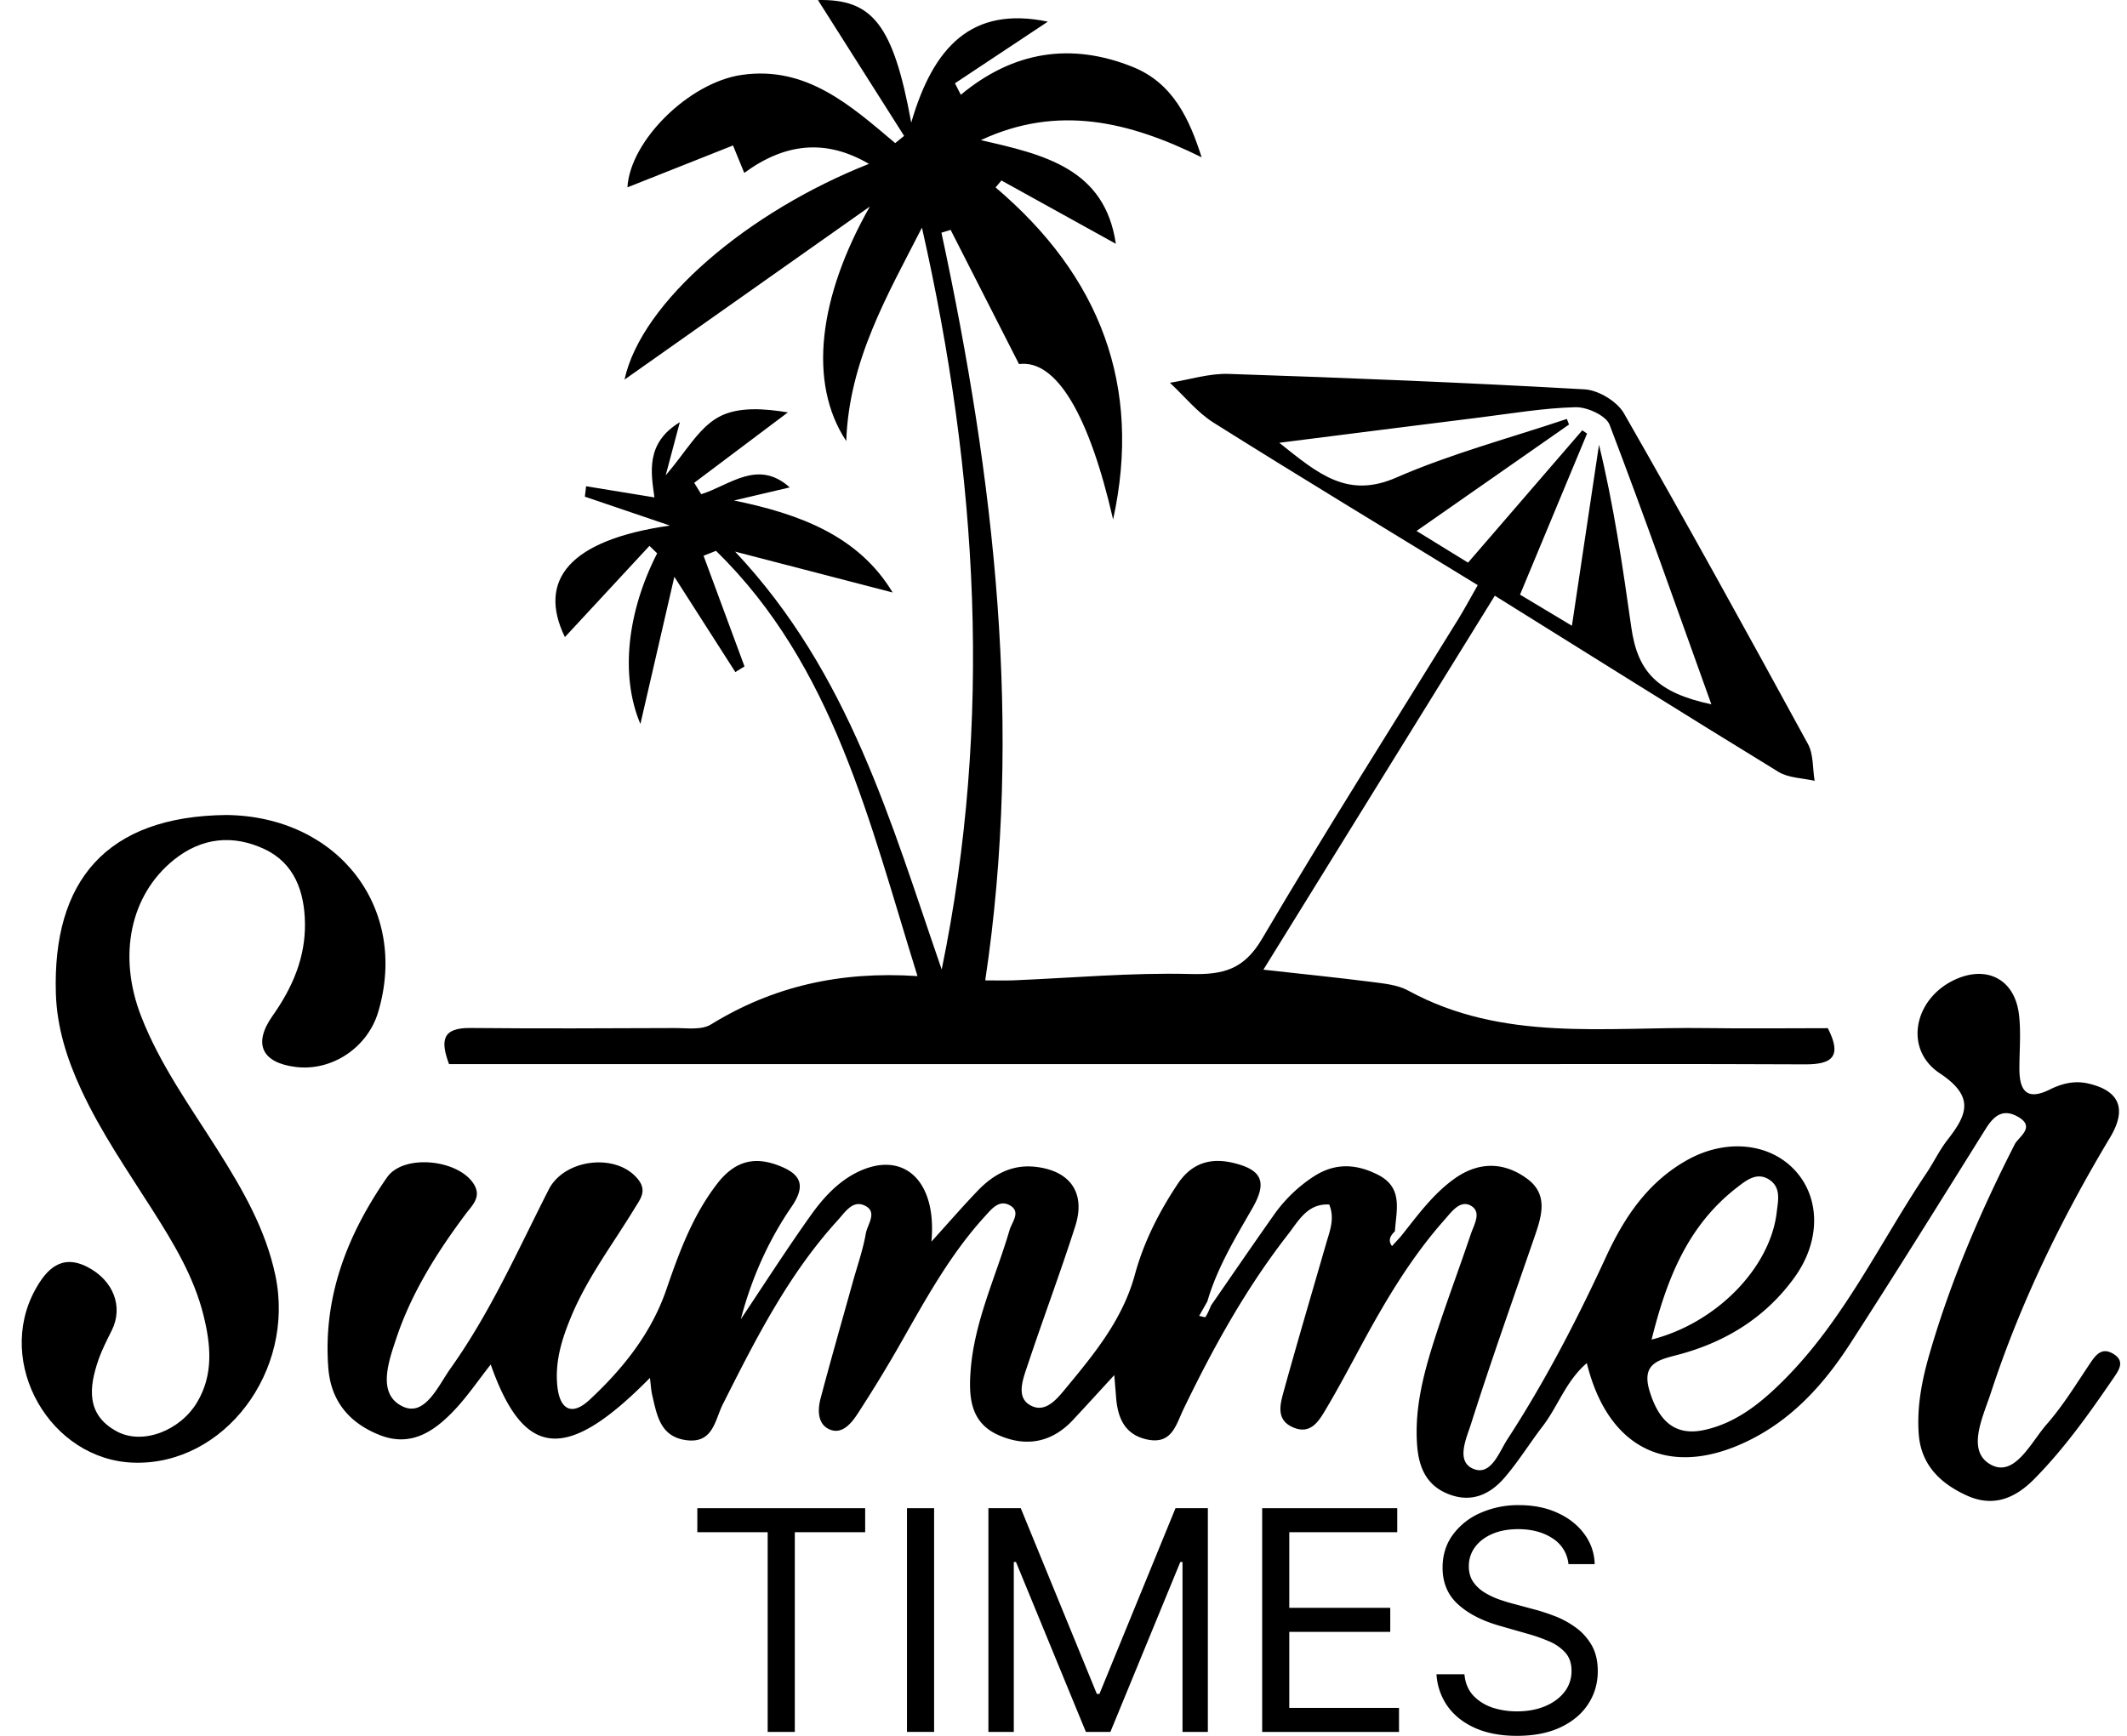 <svg xmlns="http://www.w3.org/2000/svg" viewBox="0 0 98 80" width="98" height="80"> <g fill="none" class="nc-icon-wrapper"> <path d="M51.285 23.94c-1.097-4.797-2.608-7.386-4.335-7.161l-3.151-6.185-.422.13c2.436 11.354 3.771 22.772 2.017 34.459.551 0 .926.013 1.3-.002 2.715-.111 5.433-.361 8.143-.292 1.522.039 2.475-.198 3.317-1.632 2.918-4.96 6.01-9.819 9.032-14.718.292-.474.554-.966.9-1.572-4.126-2.528-8.166-4.97-12.163-7.482-.76-.477-1.35-1.222-2.02-1.844.902-.144 1.808-.438 2.703-.409 5.47.181 10.94.402 16.404.712.636.036 1.498.556 1.812 1.105 2.89 5.044 5.694 10.137 8.478 15.24.261.479.212 1.127.308 1.698-.56-.131-1.2-.13-1.665-.413-4.32-2.645-8.61-5.34-13.07-8.12L58.21 44.69c1.822.203 3.422.364 5.017.568.563.072 1.174.133 1.656.396 4.35 2.379 9.078 1.66 13.709 1.728 1.876.027 3.752.004 5.623.004.673 1.307.194 1.673-1.041 1.667-5.246-.025-10.493-.01-15.739-.01H20.69c-.405-1.087-.317-1.678.976-1.666 3.136.03 6.273.016 9.409.003.565-.003 1.246.102 1.676-.163 2.848-1.755 5.943-2.468 9.522-2.232C40.04 37.82 38.41 30.69 32.99 25.386l-.574.227 1.886 5.1-.422.26-2.81-4.39-1.564 6.784c-.954-2.259-.591-5.204.772-7.866l-.355-.344-3.896 4.205c-1.271-2.62.196-4.479 4.84-5.14l-3.92-1.332.057-.48 3.149.514c-.15-1.099-.437-2.495 1.17-3.466l-.652 2.449c.909-1.05 1.502-2.167 2.43-2.682.906-.503 2.154-.39 3.2-.219l-4.316 3.245.323.525c1.323-.412 2.602-1.635 4.08-.313l-2.571.603c3.05.624 5.75 1.644 7.311 4.24l-7.26-1.884c5.279 5.606 7.181 12.505 9.52 19.259 2.357-11.438 1.668-22.796-.91-34.19-1.584 3.104-3.357 6.114-3.488 9.836-1.78-2.693-1.269-6.654 1.087-10.808l-11.303 7.976c.781-3.591 5.703-7.748 11.262-9.942-1.997-1.172-3.883-.952-5.745.416l-.518-1.265-4.864 1.93c.12-2.145 2.835-4.834 5.268-5.182 2.978-.427 5.006 1.404 7.069 3.143l.41-.332c-1.347-2.124-2.693-4.249-3.97-6.261 2.483-.051 3.467 1.082 4.298 5.65C42.996 2.174 44.757.265 48.278.998l-4.279 2.84.27.53c2.42-2.014 5.091-2.424 7.925-1.282 1.85.746 2.605 2.391 3.17 4.163-3.33-1.644-6.62-2.448-10.174-.79 2.907.66 5.713 1.304 6.222 4.777L46.14 8.318l-.27.32c4.814 4.082 6.762 9.143 5.416 15.301zm21.14 4.9l1.248-8.342c.682 2.803 1.09 5.605 1.487 8.408.296 2.086 1.218 3.021 3.69 3.555-1.57-4.367-3.072-8.649-4.69-12.886-.162-.423-1.036-.822-1.569-.808-1.473.037-2.942.29-4.411.473-2.961.368-5.92.746-9.237 1.166 1.812 1.452 3.149 2.582 5.39 1.604 2.53-1.105 5.231-1.819 7.858-2.702l.101.257-7.025 4.905 2.373 1.46 5.262-6.098.221.15-3.088 7.423 2.39 1.434z" fill="currentColor"/> <path d="M32.129 70.615v-1.107h7.733v1.107H36.62v9.204H35.37v-9.204H32.13z" fill="currentColor"/> <path d="M43.038 69.508v10.31h-1.249v-10.31h1.249z" fill="currentColor"/> <path d="M45.541 69.508h1.49l3.505 8.559h.12l3.505-8.56h1.49V79.82h-1.168v-7.834h-.1l-3.223 7.834h-1.128l-3.222-7.834h-.1v7.834H45.54V69.508z" fill="currentColor"/> <path d="M58.154 79.819V69.508h6.223v1.107h-4.974V74.1h4.652v1.108h-4.652v3.504h5.055v1.108h-6.304z" fill="currentColor"/> <path d="M72.266 72.085a1.58 1.58 0 0 0-.735-1.188c-.43-.282-.956-.423-1.58-.423-.457 0-.856.074-1.199.222-.339.148-.604.35-.795.61a1.46 1.46 0 0 0-.282.88c0 .275.065.512.196.71.134.195.306.358.514.489.208.127.426.233.654.317.228.08.438.146.63.196l1.047.282c.268.07.567.168.896.292.332.124.65.294.952.509.305.21.557.483.755.815.198.332.297.74.297 1.223 0 .558-.146 1.061-.438 1.51-.289.45-.712.808-1.269 1.073-.554.265-1.227.398-2.019.398-.738 0-1.378-.12-1.918-.358-.537-.238-.96-.57-1.269-.996a2.844 2.844 0 0 1-.518-1.486h1.288c.034.39.165.712.393.967.232.252.524.44.876.564.356.12.739.181 1.148.181.477 0 .905-.077 1.284-.231.38-.158.68-.376.901-.655a1.55 1.55 0 0 0 .332-.987c0-.342-.095-.62-.287-.835a2.105 2.105 0 0 0-.755-.524 7.926 7.926 0 0 0-1.012-.352l-1.268-.363c-.806-.231-1.444-.562-1.914-.992-.47-.43-.705-.992-.705-1.686 0-.578.157-1.081.469-1.51a3.11 3.11 0 0 1 1.269-1.008 4.283 4.283 0 0 1 1.787-.362c.664 0 1.255.119 1.772.357.517.235.926.557 1.228.967.306.41.467.874.484 1.394h-1.209z" fill="currentColor"/> <path d="M97.361 62.39c-.508-.303-.784.029-1.056.434-.643.958-1.25 1.956-2.007 2.82-.722.825-1.47 2.448-2.56 1.864-1.164-.623-.374-2.204-.013-3.308 1.355-4.143 3.255-8.04 5.494-11.775.792-1.32.438-2.167-1.028-2.494-.63-.14-1.207.013-1.756.285-1.085.538-1.394.013-1.393-.977 0-.825.078-1.659-.018-2.473-.194-1.651-1.509-2.316-3.011-1.589-1.825.883-2.307 3.179-.64 4.287 1.637 1.087 1.254 1.916.354 3.072-.369.475-.632 1.03-.968 1.532-2.136 3.19-3.778 6.723-6.524 9.49-1.053 1.06-2.209 2.019-3.714 2.346-1.424.31-2.121-.518-2.51-1.77-.43-1.38.505-1.476 1.46-1.74 2.119-.59 3.92-1.724 5.22-3.537 1.182-1.647 1.184-3.599.055-4.87-1.169-1.315-3.206-1.529-4.999-.53-1.818 1.013-2.908 2.64-3.75 4.466-1.336 2.898-2.8 5.727-4.54 8.403-.39.6-.761 1.716-1.582 1.365-.814-.348-.305-1.416-.095-2.078.913-2.877 1.927-5.723 2.911-8.577.333-.964.67-1.975-.325-2.709-1.078-.794-2.252-.8-3.371.008-.997.719-1.703 1.709-2.457 2.653l-.402.44c-.206-.277-.064-.486.134-.684.059-.959.396-2-.77-2.596-.992-.508-1.968-.57-2.946.056a6.73 6.73 0 0 0-1.873 1.806c-.97 1.373-1.918 2.761-2.875 4.143-.083.183-.153.374-.262.54-.021.034-.192-.03-.293-.049l.377-.666c.45-1.545 1.278-2.909 2.071-4.288.692-1.203.465-1.776-.878-2.096-1.072-.255-1.933.023-2.569.983-.858 1.294-1.558 2.674-1.961 4.159-.554 2.04-1.83 3.608-3.123 5.17-.428.517-1.009 1.307-1.757.822-.604-.39-.258-1.228-.056-1.836.71-2.136 1.503-4.243 2.188-6.386.493-1.546-.252-2.568-1.868-2.734-1.082-.11-1.924.37-2.635 1.112-.679.708-1.322 1.45-2.125 2.338.255-2.772-1.232-4.155-3.245-3.278-.98.427-1.711 1.217-2.316 2.069-1.115 1.566-2.152 3.187-3.222 4.785.492-1.87 1.258-3.608 2.337-5.18.723-1.053.375-1.556-.69-1.937-1.163-.417-2.013-.064-2.737.875-1.129 1.462-1.748 3.154-2.34 4.874-.693 2.02-2 3.65-3.535 5.08-.82.765-1.383.46-1.49-.653-.11-1.132.218-2.168.646-3.195.746-1.79 1.916-3.326 2.912-4.966.26-.426.586-.802.174-1.33-.968-1.245-3.397-.978-4.127.457-1.419 2.79-2.69 5.666-4.515 8.23-.574.806-1.183 2.258-2.212 1.767-1.19-.566-.657-2.056-.298-3.133.702-2.104 1.874-3.964 3.197-5.734.312-.417.782-.814.332-1.45-.765-1.08-3.205-1.316-3.952-.243-1.83 2.63-2.962 5.519-2.705 8.8.12 1.52.974 2.53 2.375 3.08 1.41.553 2.463-.147 3.373-1.089.627-.649 1.137-1.41 1.733-2.165 1.534 4.357 3.488 4.523 7.335.617.042.321.053.568.108.803.215.913.363 1.898 1.552 2.065 1.256.176 1.33-.922 1.7-1.655 1.508-2.992 3.015-5.982 5.3-8.485.321-.352.664-.914 1.199-.687.669.283.162.878.089 1.3-.13.754-.39 1.485-.596 2.226-.499 1.79-1.012 3.578-1.488 5.375-.145.55-.144 1.216.447 1.446.55.214.972-.293 1.256-.732a64.106 64.106 0 0 0 1.882-3.075c1.199-2.1 2.344-4.234 3.992-6.034.29-.318.63-.758 1.104-.52.588.294.134.785.027 1.153-.63 2.155-1.626 4.207-1.797 6.492-.09 1.208-.01 2.377 1.255 2.951 1.271.577 2.471.375 3.458-.68.586-.628 1.164-1.263 1.907-2.072.041.504.063.758.082 1.012.072.95.39 1.734 1.433 1.956 1.143.243 1.324-.675 1.68-1.411 1.364-2.827 2.88-5.568 4.816-8.05.48-.617.89-1.425 1.892-1.368.266.642.028 1.213-.139 1.789-.654 2.269-1.326 4.533-1.955 6.808-.172.624-.38 1.357.478 1.694.753.295 1.12-.285 1.427-.797.59-.99 1.13-2.01 1.678-3.024 1.1-2.035 2.276-4.02 3.818-5.76.316-.356.71-.93 1.205-.664.537.29.155.888.008 1.327-.524 1.561-1.106 3.103-1.613 4.67-.526 1.623-.979 3.267-.86 5.007.07 1.065.434 1.93 1.518 2.322 1.027.373 1.86-.03 2.506-.776.644-.745 1.164-1.596 1.766-2.38.704-.917 1.069-2.085 2.032-2.908.982 3.989 3.82 5.327 7.404 3.597 2.054-.992 3.522-2.624 4.728-4.489 2.118-3.276 4.175-6.592 6.243-9.9.362-.58.773-.952 1.463-.575.878.48.054.938-.12 1.28-1.577 3.092-2.94 6.265-3.91 9.6-.356 1.218-.607 2.456-.517 3.737.1 1.436.99 2.29 2.2 2.845 1.206.555 2.215.167 3.121-.75 1.401-1.418 2.542-3.03 3.66-4.664.262-.383.533-.78-.023-1.112zm-17.31-7.678c.41-.315.905-.72 1.474-.34.552.369.396.975.335 1.504-.296 2.53-2.748 5.093-5.764 5.861.696-2.8 1.671-5.27 3.955-7.025z" fill="currentColor"/> <path d="M17.424 46.644c1.427-4.783-1.83-9.019-6.985-9.083-5.56.054-8.023 3.06-7.865 8.228.048 1.57.516 3.025 1.167 4.431.904 1.954 2.125 3.721 3.275 5.53.975 1.534 1.92 3.088 2.362 4.875.335 1.355.468 2.72-.295 4-.783 1.312-2.51 1.986-3.702 1.344-1.419-.765-1.288-2.028-.841-3.309.162-.464.39-.905.61-1.347.54-1.084.082-2.3-1.12-2.92-1.21-.625-1.896.125-2.397 1.028-1.885 3.397.68 7.879 4.543 7.99 4.154.12 7.434-4.214 6.514-8.619-.446-2.139-1.524-3.992-2.672-5.81-1.262-1.997-2.651-3.921-3.515-6.144-1.092-2.807-.496-5.595 1.503-7.207 1.295-1.043 2.735-1.172 4.175-.5 1.387.649 1.846 1.964 1.87 3.406.026 1.595-.578 2.984-1.493 4.28-.915 1.294-.49 2.166 1.073 2.357 1.662.204 3.304-.892 3.793-2.53z" fill="currentColor"/> </g> </svg>